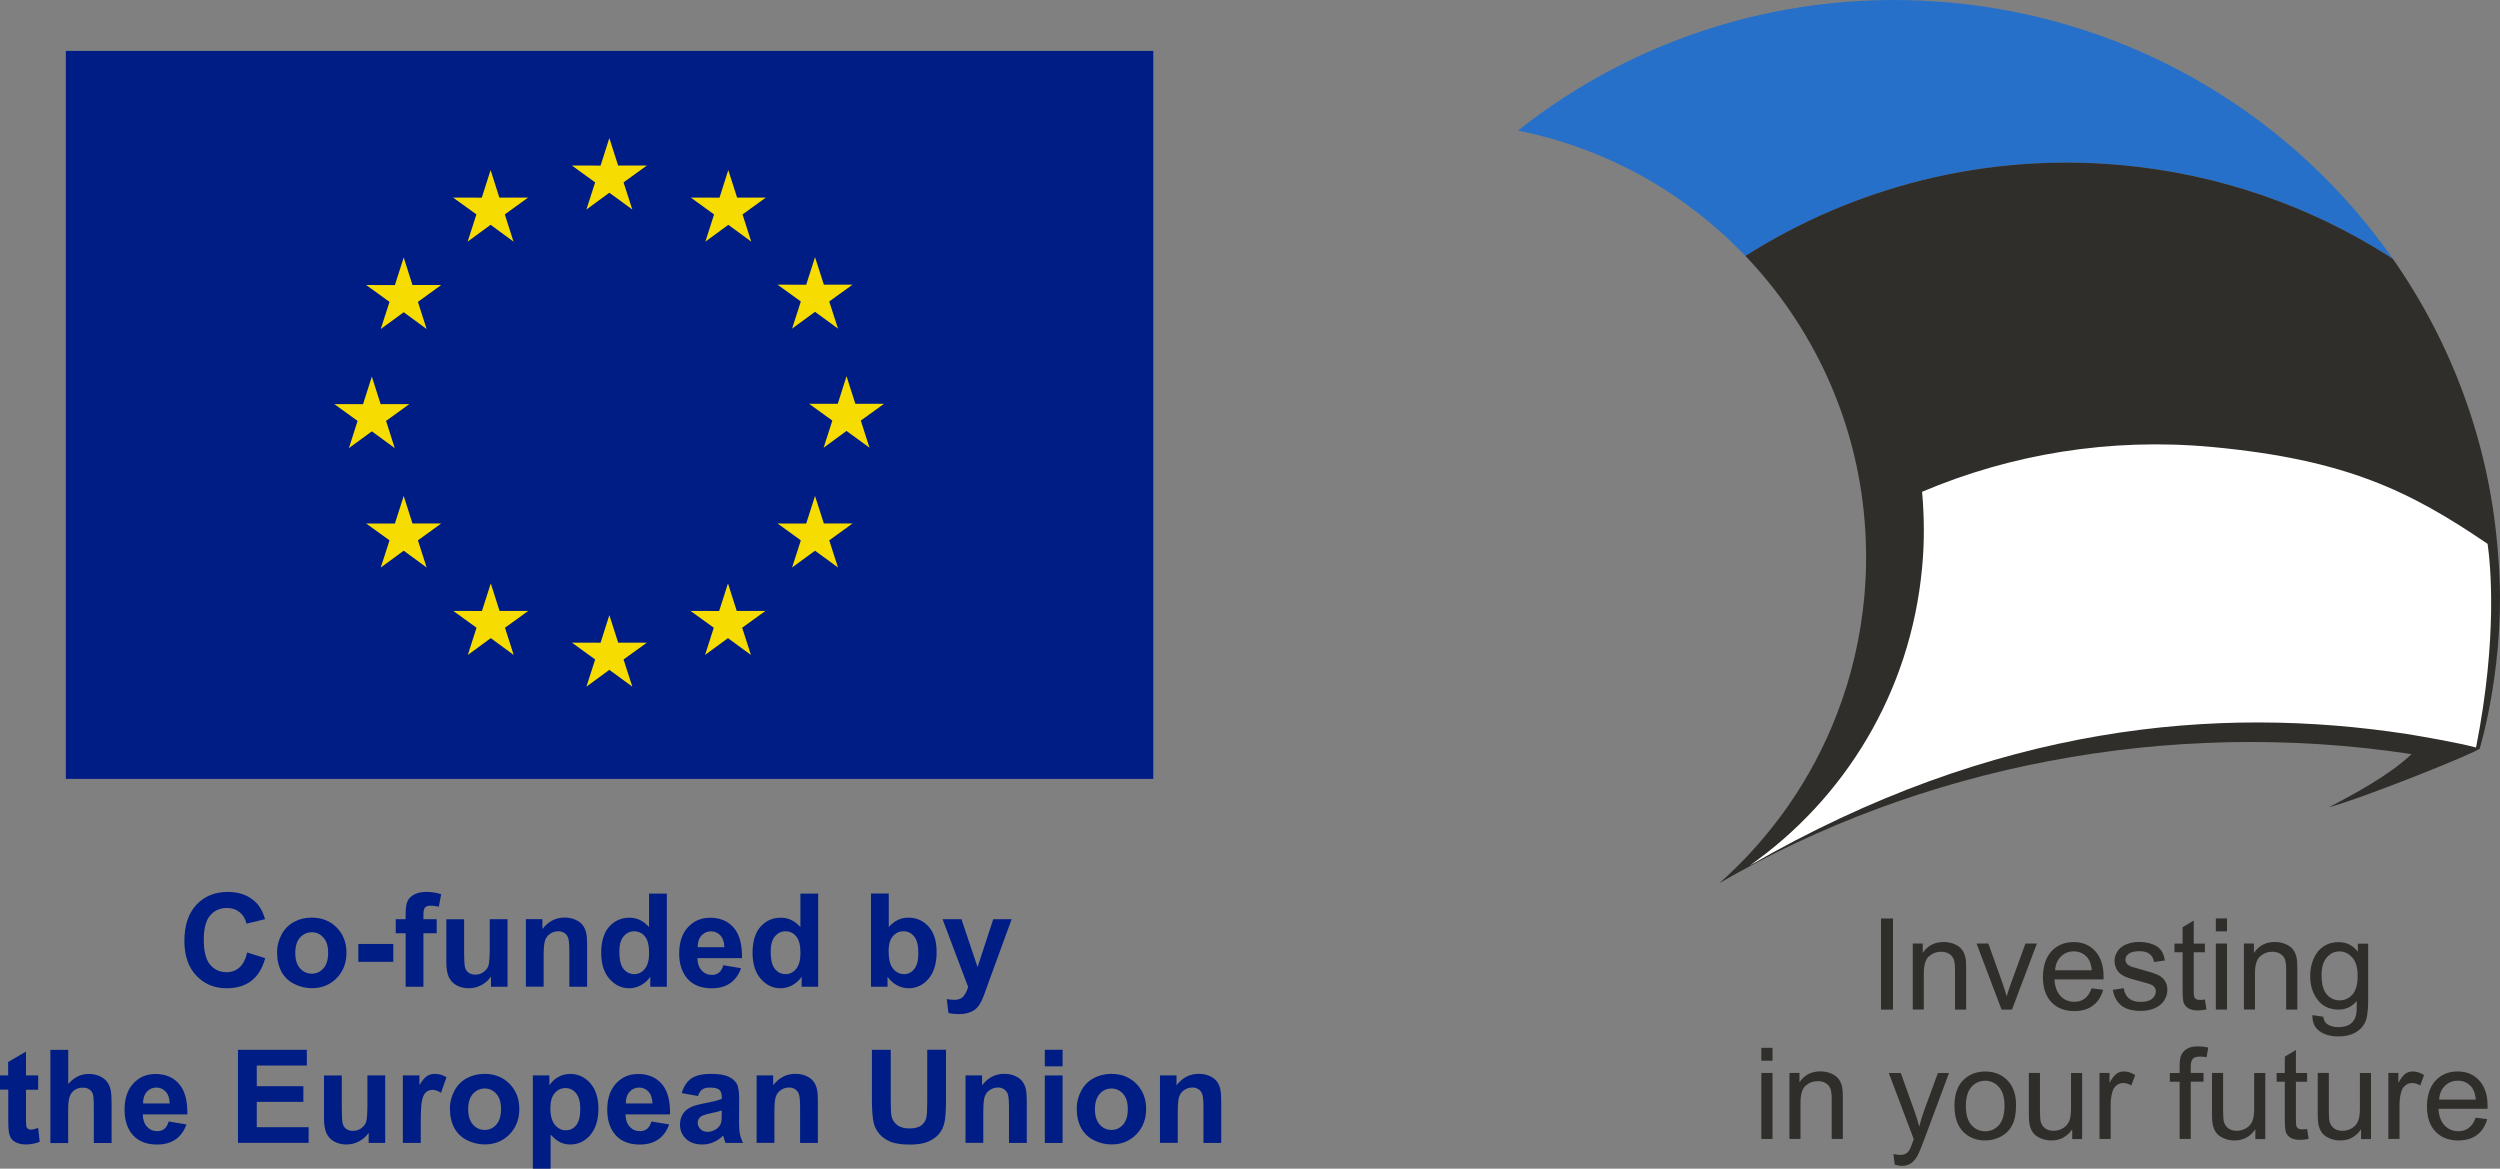 <svg width="169" height="79" viewBox="0 0 169 79" fill="none" xmlns="http://www.w3.org/2000/svg">
<rect x="0" y="0" width="169" height="79" fill="#808080" stroke="none"/>
<g clip-path="url(#clip0_5983_4793)">
<path fill-rule="evenodd" clip-rule="evenodd" d="M143.487 11.172C150.078 11.784 156.152 13.951 161.403 17.267C161.407 17.275 161.549 17.372 161.766 17.51C155.125 8 144.426 1.344 131.882 0.178C120.904 -0.836 110.56 2.534 102.612 8.829C108.648 10.032 113.954 13.075 117.99 17.305C125.324 12.66 134.182 10.309 143.483 11.172H143.487Z" fill="#2670CA"/>
<path fill-rule="evenodd" clip-rule="evenodd" d="M168.887 37.7C168.879 37.57 168.833 37.004 168.821 36.887C168.203 29.787 165.702 23.143 161.762 17.506C161.545 17.367 161.407 17.271 161.399 17.263C156.147 13.947 150.074 11.785 143.483 11.168C134.182 10.305 125.32 12.656 117.99 17.3C122.528 22.053 125.471 28.299 126.042 35.143C126.184 36.849 126.189 38.593 126.026 40.362C125.767 43.128 125.141 45.777 124.185 48.242C122.461 52.743 119.668 56.675 116.154 59.768L116.216 59.709C129.737 51.846 146.496 48.459 163.018 50.979C161.52 52.4 159.266 53.611 157.437 54.566C159.67 53.984 167.518 50.836 167.631 50.597C167.631 50.597 167.639 50.597 167.639 50.593H167.631C167.631 50.593 169.463 44.637 168.887 37.696V37.7Z" fill="#302E2B"/>
<path fill-rule="evenodd" clip-rule="evenodd" d="M168.165 36.766C162.935 33.212 158.623 31.062 149.519 30.215C142.593 29.574 135.915 30.709 129.933 33.245C130.083 34.922 130.1 36.64 129.933 38.38C129.152 46.817 124.686 54.005 118.274 58.515C134.854 48.942 149.928 47.664 162.697 49.617C163.544 49.751 166.17 50.204 167.38 50.531C168.866 43.024 168.349 38.061 168.161 36.766H168.165Z" fill="white"/>
<path d="M127.967 62.09H127.157V68.251H127.967V62.09Z" fill="#302E2B"/>
<path d="M129.303 68.248V63.785H129.979V64.417C130.304 63.927 130.776 63.68 131.394 63.68C131.661 63.68 131.907 63.73 132.133 63.826C132.358 63.923 132.525 64.049 132.638 64.208C132.751 64.363 132.83 64.552 132.872 64.765C132.901 64.908 132.913 65.151 132.913 65.503V68.248H132.158V65.532C132.158 65.226 132.129 64.996 132.07 64.841C132.012 64.69 131.907 64.568 131.757 64.476C131.607 64.384 131.431 64.338 131.231 64.338C130.91 64.338 130.634 64.442 130.4 64.644C130.167 64.849 130.05 65.235 130.05 65.809V68.244H129.298L129.303 68.248Z" fill="#302E2B"/>
<path d="M135.305 68.249L133.615 63.785H134.412L135.368 66.455C135.472 66.744 135.564 67.042 135.652 67.356C135.718 67.121 135.81 66.841 135.931 66.505L136.921 63.785H137.693L136.011 68.249H135.309H135.305Z" fill="#302E2B"/>
<path d="M141.395 66.81L142.172 66.907C142.051 67.364 141.821 67.72 141.491 67.971C141.158 68.223 140.736 68.349 140.218 68.349C139.567 68.349 139.054 68.147 138.674 67.745C138.294 67.343 138.102 66.781 138.102 66.056C138.102 65.331 138.294 64.723 138.678 64.308C139.062 63.893 139.563 63.684 140.177 63.684C140.79 63.684 141.258 63.889 141.633 64.291C142.009 64.698 142.201 65.268 142.201 66.006C142.201 66.052 142.201 66.119 142.197 66.207H138.883C138.908 66.697 139.05 67.075 139.296 67.334C139.546 67.594 139.851 67.724 140.223 67.724C140.498 67.724 140.732 67.653 140.928 67.506C141.124 67.359 141.279 67.129 141.391 66.81H141.395ZM138.924 65.591H141.404C141.37 65.218 141.274 64.933 141.12 64.748C140.882 64.459 140.569 64.312 140.189 64.312C139.843 64.312 139.55 64.43 139.317 64.66C139.083 64.891 138.949 65.205 138.924 65.591Z" fill="#302E2B"/>
<path d="M142.819 66.916L143.562 66.798C143.604 67.096 143.721 67.326 143.913 67.49C144.105 67.649 144.372 67.729 144.714 67.729C145.056 67.729 145.315 67.658 145.482 67.515C145.649 67.373 145.733 67.205 145.733 67.016C145.733 66.844 145.657 66.71 145.511 66.61C145.407 66.543 145.152 66.459 144.743 66.354C144.192 66.216 143.808 66.094 143.595 65.99C143.382 65.889 143.22 65.746 143.111 65.566C143.003 65.386 142.944 65.185 142.944 64.967C142.944 64.766 142.99 64.585 143.082 64.413C143.174 64.242 143.295 64.103 143.453 63.99C143.57 63.902 143.729 63.831 143.933 63.768C144.138 63.709 144.355 63.676 144.585 63.676C144.931 63.676 145.24 63.726 145.503 63.827C145.766 63.927 145.962 64.061 146.087 64.237C146.213 64.409 146.3 64.64 146.346 64.929L145.611 65.03C145.578 64.799 145.482 64.619 145.319 64.493C145.161 64.363 144.931 64.3 144.639 64.3C144.292 64.3 144.046 64.359 143.9 64.472C143.75 64.585 143.679 64.724 143.679 64.874C143.679 64.975 143.712 65.063 143.771 65.139C143.833 65.218 143.929 65.285 144.059 65.34C144.134 65.365 144.355 65.432 144.722 65.533C145.257 65.675 145.628 65.793 145.837 65.885C146.05 65.977 146.213 66.107 146.334 66.283C146.455 66.455 146.513 66.673 146.513 66.928C146.513 67.184 146.438 67.419 146.292 67.641C146.146 67.863 145.933 68.035 145.657 68.156C145.382 68.278 145.069 68.337 144.722 68.337C144.142 68.337 143.704 68.215 143.403 67.976C143.103 67.737 142.907 67.377 142.823 66.903L142.819 66.916Z" fill="#302E2B"/>
<path d="M149.051 67.571L149.16 68.237C148.947 68.283 148.759 68.304 148.592 68.304C148.316 68.304 148.108 68.262 147.953 68.174C147.803 68.086 147.699 67.973 147.636 67.831C147.573 67.692 147.544 67.39 147.544 66.938V64.373H146.993V63.786H147.544V62.679L148.296 62.227V63.786H149.051V64.373H148.296V66.98C148.296 67.198 148.308 67.336 148.333 67.395C148.358 67.457 148.404 67.504 148.463 67.541C148.521 67.579 148.609 67.596 148.721 67.596C148.805 67.596 148.918 67.587 149.051 67.566V67.571Z" fill="#302E2B"/>
<path d="M149.79 62.958V62.086H150.545V62.958H149.79ZM149.79 68.247V63.783H150.545V68.247H149.79Z" fill="#302E2B"/>
<path d="M151.689 68.248V63.785H152.365V64.417C152.691 63.927 153.163 63.68 153.781 63.68C154.048 63.68 154.294 63.73 154.519 63.826C154.745 63.923 154.912 64.049 155.025 64.208C155.137 64.363 155.217 64.552 155.258 64.765C155.287 64.908 155.3 65.151 155.3 65.503V68.248H154.544V65.532C154.544 65.226 154.515 64.996 154.457 64.841C154.398 64.69 154.294 64.568 154.144 64.476C153.993 64.384 153.818 64.338 153.618 64.338C153.296 64.338 153.021 64.442 152.787 64.644C152.553 64.849 152.436 65.235 152.436 65.809V68.244H151.685L151.689 68.248Z" fill="#302E2B"/>
<path d="M156.319 68.621L157.053 68.73C157.082 68.956 157.17 69.12 157.308 69.224C157.496 69.363 157.75 69.434 158.072 69.434C158.422 69.434 158.69 69.363 158.882 69.224C159.069 69.086 159.199 68.889 159.266 68.638C159.307 68.483 159.324 68.16 159.32 67.665C158.99 68.055 158.581 68.248 158.088 68.248C157.479 68.248 157.003 68.026 156.669 67.585C156.335 67.145 156.168 66.613 156.168 65.993C156.168 65.565 156.243 65.175 156.398 64.815C156.552 64.454 156.774 64.178 157.066 63.981C157.358 63.784 157.7 63.688 158.093 63.688C158.619 63.688 159.049 63.901 159.391 64.329V63.792H160.088V67.648C160.088 68.344 160.017 68.835 159.875 69.124C159.733 69.413 159.512 69.644 159.203 69.811C158.898 69.979 158.523 70.063 158.076 70.063C157.546 70.063 157.116 69.941 156.79 69.702C156.465 69.463 156.306 69.103 156.319 68.621ZM156.941 65.938C156.941 66.525 157.057 66.953 157.291 67.221C157.521 67.489 157.813 67.623 158.159 67.623C158.506 67.623 158.794 67.489 159.028 67.225C159.261 66.957 159.378 66.538 159.378 65.968C159.378 65.398 159.257 65.008 159.015 64.731C158.773 64.454 158.481 64.316 158.143 64.316C157.805 64.316 157.525 64.454 157.287 64.727C157.053 64.999 156.936 65.406 156.936 65.942L156.941 65.938Z" fill="#302E2B"/>
<path d="M119.067 71.704V70.832H119.823V71.704H119.067ZM119.067 76.993V72.53H119.823V76.993H119.067Z" fill="#302E2B"/>
<path d="M120.967 76.994V72.531H121.643V73.163C121.968 72.673 122.44 72.426 123.058 72.426C123.325 72.426 123.571 72.476 123.797 72.573C124.022 72.669 124.189 72.795 124.302 72.954C124.414 73.109 124.494 73.298 124.536 73.511C124.565 73.654 124.577 73.897 124.577 74.249V76.994H123.822V74.278C123.822 73.972 123.793 73.742 123.734 73.587C123.676 73.436 123.571 73.314 123.421 73.222C123.271 73.13 123.095 73.084 122.895 73.084C122.574 73.084 122.298 73.189 122.064 73.39C121.831 73.595 121.714 73.981 121.714 74.555V76.99H120.962L120.967 76.994Z" fill="#302E2B"/>
<path d="M128.08 78.713L127.996 78.005C128.163 78.051 128.305 78.072 128.426 78.072C128.593 78.072 128.727 78.043 128.827 77.988C128.927 77.934 129.01 77.854 129.073 77.754C129.123 77.678 129.198 77.489 129.303 77.192C129.315 77.15 129.34 77.087 129.369 77.007L127.683 72.535H128.493L129.419 75.117C129.536 75.444 129.645 75.788 129.741 76.152C129.829 75.805 129.933 75.465 130.05 75.134L131.002 72.535H131.753L130.062 77.075C129.883 77.565 129.741 77.9 129.641 78.089C129.507 78.34 129.353 78.52 129.182 78.638C129.006 78.755 128.802 78.814 128.56 78.814C128.413 78.814 128.251 78.78 128.075 78.722L128.08 78.713Z" fill="#302E2B"/>
<path d="M132.12 74.764C132.12 73.938 132.35 73.326 132.809 72.928C133.189 72.597 133.656 72.434 134.207 72.434C134.817 72.434 135.318 72.635 135.706 73.037C136.094 73.439 136.286 73.993 136.286 74.701C136.286 75.275 136.198 75.728 136.027 76.055C135.856 76.386 135.606 76.642 135.28 76.822C134.95 77.002 134.596 77.094 134.207 77.094C133.585 77.094 133.084 76.893 132.7 76.495C132.316 76.097 132.124 75.519 132.124 74.764H132.12ZM132.892 74.764C132.892 75.338 133.018 75.762 133.264 76.047C133.514 76.332 133.827 76.474 134.199 76.474C134.571 76.474 134.884 76.332 135.134 76.047C135.38 75.762 135.506 75.326 135.506 74.739C135.506 74.186 135.38 73.766 135.13 73.486C134.879 73.201 134.571 73.058 134.199 73.058C133.827 73.058 133.51 73.201 133.264 73.481C133.018 73.762 132.892 74.19 132.892 74.764Z" fill="#302E2B"/>
<path d="M140.081 76.995V76.341C139.734 76.844 139.262 77.096 138.67 77.096C138.407 77.096 138.165 77.045 137.935 76.945C137.71 76.844 137.538 76.719 137.43 76.563C137.317 76.408 137.242 76.224 137.196 76.002C137.167 75.851 137.15 75.616 137.15 75.293V72.531H137.902V75.004C137.902 75.398 137.918 75.666 137.948 75.805C137.998 76.006 138.098 76.157 138.248 76.274C138.403 76.387 138.595 76.442 138.82 76.442C139.045 76.442 139.258 76.383 139.454 76.27C139.655 76.153 139.793 75.993 139.876 75.796C139.96 75.595 140.001 75.306 140.001 74.925V72.535H140.753V76.999H140.081V76.995Z" fill="#302E2B"/>
<path d="M141.926 76.994V72.53H142.602V73.205C142.773 72.891 142.936 72.681 143.082 72.581C143.228 72.48 143.391 72.43 143.566 72.43C143.821 72.43 144.08 72.509 144.338 72.673L144.08 73.377C143.896 73.268 143.712 73.213 143.529 73.213C143.362 73.213 143.215 73.264 143.086 73.364C142.952 73.465 142.861 73.603 142.806 73.779C142.723 74.048 142.681 74.341 142.681 74.659V76.994H141.93H141.926Z" fill="#302E2B"/>
<path d="M147.344 76.996V73.124H146.68V72.537H147.344V72.063C147.344 71.761 147.373 71.539 147.423 71.397C147.494 71.2 147.623 71.04 147.807 70.919C147.991 70.797 148.245 70.734 148.575 70.734C148.788 70.734 149.022 70.76 149.277 70.81L149.164 71.468C149.009 71.439 148.859 71.426 148.721 71.426C148.492 71.426 148.333 71.476 148.237 71.573C148.141 71.669 148.095 71.853 148.095 72.122V72.532H148.959V73.119H148.095V76.992H147.344V76.996Z" fill="#302E2B"/>
<path d="M152.461 76.995V76.341C152.115 76.844 151.643 77.096 151.051 77.096C150.788 77.096 150.546 77.045 150.316 76.945C150.091 76.844 149.919 76.719 149.811 76.563C149.698 76.408 149.623 76.224 149.577 76.002C149.548 75.851 149.531 75.616 149.531 75.293V72.531H150.283V75.004C150.283 75.398 150.299 75.666 150.328 75.805C150.379 76.006 150.479 76.157 150.629 76.274C150.783 76.387 150.975 76.442 151.201 76.442C151.426 76.442 151.639 76.383 151.835 76.27C152.036 76.153 152.173 75.993 152.257 75.796C152.34 75.595 152.382 75.306 152.382 74.925V72.535H153.134V76.999H152.461V76.995Z" fill="#302E2B"/>
<path d="M155.96 76.321L156.068 76.987C155.855 77.033 155.667 77.054 155.5 77.054C155.225 77.054 155.016 77.012 154.862 76.924C154.711 76.836 154.607 76.723 154.544 76.581C154.482 76.442 154.453 76.14 154.453 75.688V73.123H153.902V72.536H154.453V71.429L155.204 70.977V72.536H155.96V73.123H155.204V75.73C155.204 75.948 155.217 76.086 155.242 76.145C155.267 76.207 155.313 76.254 155.371 76.291C155.429 76.329 155.517 76.346 155.63 76.346C155.713 76.346 155.826 76.337 155.96 76.316V76.321Z" fill="#302E2B"/>
<path d="M159.608 76.995V76.341C159.261 76.844 158.79 77.096 158.197 77.096C157.934 77.096 157.692 77.045 157.462 76.945C157.237 76.844 157.066 76.719 156.957 76.563C156.844 76.408 156.769 76.224 156.723 76.002C156.694 75.851 156.678 75.616 156.678 75.293V72.531H157.429V75.004C157.429 75.398 157.446 75.666 157.475 75.805C157.525 76.006 157.625 76.157 157.775 76.274C157.93 76.387 158.122 76.442 158.347 76.442C158.573 76.442 158.786 76.383 158.982 76.27C159.182 76.153 159.32 75.993 159.403 75.796C159.487 75.595 159.529 75.306 159.529 74.925V72.535H160.28V76.999H159.608V76.995Z" fill="#302E2B"/>
<path d="M161.453 76.994V72.53H162.129V73.205C162.3 72.891 162.463 72.681 162.609 72.581C162.755 72.48 162.918 72.43 163.093 72.43C163.348 72.43 163.607 72.509 163.866 72.673L163.607 73.377C163.423 73.268 163.239 73.213 163.056 73.213C162.889 73.213 162.743 73.264 162.613 73.364C162.48 73.465 162.388 73.603 162.334 73.779C162.25 74.048 162.208 74.341 162.208 74.659V76.994H161.457H161.453Z" fill="#302E2B"/>
<path d="M167.355 75.556L168.132 75.653C168.011 76.11 167.781 76.466 167.451 76.718C167.117 76.969 166.696 77.095 166.178 77.095C165.527 77.095 165.014 76.894 164.634 76.491C164.254 76.089 164.062 75.527 164.062 74.802C164.062 74.077 164.254 73.469 164.638 73.054C165.022 72.639 165.523 72.43 166.136 72.43C166.75 72.43 167.218 72.635 167.593 73.037C167.969 73.444 168.161 74.014 168.161 74.752C168.161 74.798 168.161 74.865 168.157 74.953H164.842C164.867 75.443 165.009 75.821 165.256 76.08C165.506 76.34 165.811 76.47 166.182 76.47C166.458 76.47 166.692 76.399 166.888 76.252C167.084 76.106 167.238 75.875 167.351 75.556H167.355ZM164.884 74.333H167.364C167.33 73.96 167.234 73.674 167.08 73.49C166.842 73.201 166.529 73.054 166.149 73.054C165.803 73.054 165.51 73.172 165.277 73.402C165.043 73.633 164.909 73.947 164.884 74.333Z" fill="#302E2B"/>
<path d="M77.963 3.441H4.45V52.653H77.963V3.441Z" fill="#001D85"/>
<path d="M39.639 14.165L41.192 13.029L42.745 14.165L42.152 12.329L43.73 11.189H41.785L41.192 9.332L40.599 11.193L38.658 11.189L40.232 12.329L39.639 14.165Z" fill="#F6DC00"/>
<path d="M31.612 16.333L33.165 15.197L34.713 16.333L34.125 14.493L35.699 13.357H33.757L33.165 11.496L32.568 13.361L30.627 13.357L32.205 14.493L31.612 16.333Z" fill="#F6DC00"/>
<path d="M27.291 17.406L26.695 19.271L24.753 19.267L26.331 20.407L25.739 22.243L27.291 21.107L28.84 22.243L28.252 20.407L29.825 19.267H27.884L27.291 17.406Z" fill="#F6DC00"/>
<path d="M25.137 29.158L26.686 30.294L26.098 28.454L27.671 27.318H25.73L25.137 25.457L24.541 27.322L22.6 27.318L24.173 28.454L23.585 30.294L25.137 29.158Z" fill="#F6DC00"/>
<path d="M27.884 35.388L27.291 33.527L26.695 35.392L24.753 35.388L26.331 36.528L25.739 38.364L27.291 37.228L28.84 38.364L28.252 36.528L29.825 35.388H27.884Z" fill="#F6DC00"/>
<path d="M33.77 41.298L33.177 39.438L32.58 41.303L30.639 41.298L32.213 42.434L31.624 44.274L33.177 43.139L34.726 44.274L34.137 42.434L35.711 41.298H33.77Z" fill="#F6DC00"/>
<path d="M41.789 43.443L41.192 41.582L40.599 43.447L38.658 43.443L40.232 44.579L39.643 46.419L41.192 45.283L42.745 46.419L42.152 44.579L43.73 43.443H41.789Z" fill="#F6DC00"/>
<path d="M49.803 41.298L49.211 39.438L48.614 41.303L46.677 41.298L48.251 42.434L47.662 44.274L49.211 43.139L50.763 44.274L50.171 42.434L51.744 41.298H49.803Z" fill="#F6DC00"/>
<path d="M55.693 35.388L55.096 33.527L54.499 35.392L52.563 35.388L54.136 36.528L53.544 38.364L55.096 37.228L56.649 38.364L56.056 36.528L57.63 35.388H55.693Z" fill="#F6DC00"/>
<path d="M59.763 27.295H57.822L57.225 25.43L56.633 27.295H54.691L56.265 28.431L55.677 30.267L57.225 29.131L58.778 30.267L58.19 28.431L59.763 27.295Z" fill="#F6DC00"/>
<path d="M53.544 22.215L55.096 21.08L56.649 22.215L56.056 20.38L57.63 19.244H55.693L55.096 17.383L54.499 19.248L52.563 19.244L54.136 20.38L53.544 22.215Z" fill="#F6DC00"/>
<path d="M49.231 11.496L48.639 13.361L46.698 13.357L48.271 14.497L47.683 16.333L49.236 15.197L50.784 16.333L50.196 14.497L51.769 13.357H49.828L49.231 11.496Z" fill="#F6DC00"/>
<path d="M16.701 64.384L17.928 64.774C17.741 65.461 17.428 65.972 16.989 66.308C16.551 66.643 15.996 66.806 15.324 66.806C14.489 66.806 13.804 66.521 13.27 65.951C12.732 65.381 12.464 64.598 12.464 63.608C12.464 62.56 12.736 61.743 13.274 61.165C13.813 60.586 14.522 60.293 15.403 60.293C16.171 60.293 16.793 60.519 17.273 60.976C17.557 61.244 17.774 61.634 17.916 62.137L16.664 62.439C16.589 62.112 16.434 61.856 16.2 61.664C15.967 61.475 15.679 61.379 15.341 61.379C14.877 61.379 14.497 61.546 14.209 61.882C13.921 62.217 13.775 62.758 13.775 63.512C13.775 64.308 13.917 64.874 14.205 65.214C14.493 65.553 14.86 65.721 15.32 65.721C15.658 65.721 15.946 65.612 16.188 65.398C16.43 65.184 16.605 64.845 16.71 64.384H16.701Z" fill="#001D85"/>
<path d="M18.73 64.353C18.73 63.951 18.83 63.565 19.026 63.188C19.223 62.811 19.502 62.526 19.861 62.329C20.22 62.132 20.625 62.031 21.072 62.031C21.761 62.031 22.324 62.258 22.762 62.702C23.201 63.15 23.422 63.716 23.422 64.404C23.422 65.091 23.201 65.665 22.758 66.122C22.316 66.575 21.756 66.801 21.084 66.801C20.667 66.801 20.27 66.705 19.89 66.516C19.511 66.328 19.227 66.051 19.026 65.686C18.83 65.322 18.73 64.877 18.73 64.353ZM19.961 64.42C19.961 64.873 20.07 65.221 20.283 65.46C20.496 65.699 20.763 65.82 21.076 65.82C21.389 65.82 21.652 65.699 21.865 65.46C22.078 65.221 22.182 64.869 22.182 64.412C22.182 63.955 22.078 63.62 21.865 63.381C21.652 63.142 21.389 63.02 21.076 63.02C20.763 63.02 20.5 63.142 20.283 63.381C20.066 63.62 19.961 63.968 19.961 64.42Z" fill="#001D85"/>
<path d="M24.223 65.02V63.812H26.586V65.02H24.223Z" fill="#001D85"/>
<path d="M26.753 62.137H27.421V61.794C27.421 61.408 27.463 61.123 27.542 60.934C27.625 60.746 27.771 60.591 27.993 60.473C28.21 60.356 28.485 60.293 28.819 60.293C29.153 60.293 29.495 60.343 29.825 60.448L29.663 61.291C29.47 61.244 29.287 61.224 29.111 61.224C28.936 61.224 28.811 61.265 28.736 61.345C28.661 61.425 28.623 61.584 28.623 61.815V62.137H29.52V63.089H28.623V66.702H27.421V63.089H26.753V62.137Z" fill="#001D85"/>
<path d="M33.19 66.701V66.018C33.023 66.261 32.806 66.454 32.538 66.596C32.267 66.735 31.983 66.806 31.683 66.806C31.382 66.806 31.103 66.739 30.86 66.605C30.618 66.471 30.443 66.282 30.334 66.039C30.226 65.796 30.172 65.46 30.172 65.029V62.141H31.374V64.237C31.374 64.878 31.395 65.272 31.441 65.414C31.487 65.561 31.566 65.674 31.683 65.758C31.8 65.842 31.95 65.884 32.13 65.884C32.334 65.884 32.518 65.829 32.681 65.712C32.843 65.599 32.956 65.46 33.014 65.293C33.073 65.125 33.106 64.714 33.106 64.061V62.137H34.308V66.701H33.19Z" fill="#001D85"/>
<path d="M39.689 66.701H38.487V64.37C38.487 63.876 38.462 63.557 38.412 63.415C38.362 63.268 38.278 63.159 38.161 63.075C38.044 62.996 37.907 62.954 37.744 62.954C37.535 62.954 37.347 63.012 37.184 63.126C37.017 63.239 36.905 63.394 36.842 63.582C36.78 63.771 36.75 64.123 36.75 64.63V66.697H35.548V62.132H36.667V62.803C37.063 62.287 37.564 62.027 38.166 62.027C38.433 62.027 38.675 62.073 38.892 62.17C39.113 62.266 39.276 62.388 39.389 62.539C39.501 62.69 39.581 62.857 39.622 63.046C39.668 63.234 39.689 63.507 39.689 63.859V66.697V66.701Z" fill="#001D85"/>
<path d="M45.078 66.702H43.959V66.031C43.776 66.291 43.554 66.484 43.304 66.614C43.054 66.74 42.799 66.807 42.54 66.807C42.018 66.807 41.572 66.597 41.2 66.174C40.829 65.75 40.641 65.159 40.641 64.405C40.641 63.65 40.82 63.043 41.184 62.64C41.547 62.238 42.002 62.037 42.557 62.037C43.066 62.037 43.504 62.251 43.876 62.674V60.406H45.078V66.706V66.702ZM41.868 64.321C41.868 64.807 41.935 65.159 42.068 65.377C42.26 65.692 42.532 65.851 42.882 65.851C43.158 65.851 43.396 65.734 43.588 65.495C43.78 65.26 43.88 64.904 43.88 64.434C43.88 63.91 43.788 63.533 43.596 63.303C43.408 63.072 43.166 62.955 42.874 62.955C42.582 62.955 42.348 63.068 42.156 63.298C41.964 63.525 41.868 63.868 41.868 64.321Z" fill="#001D85"/>
<path d="M48.898 65.25L50.096 65.451C49.941 65.891 49.699 66.226 49.365 66.461C49.031 66.692 48.618 66.809 48.117 66.809C47.328 66.809 46.744 66.549 46.364 66.029C46.063 65.614 45.913 65.09 45.913 64.457C45.913 63.703 46.109 63.108 46.506 62.68C46.898 62.253 47.399 62.039 48 62.039C48.676 62.039 49.211 62.265 49.599 62.71C49.991 63.158 50.175 63.846 50.158 64.772H47.144C47.153 65.128 47.249 65.409 47.437 65.606C47.62 65.807 47.854 65.904 48.13 65.904C48.317 65.904 48.476 65.853 48.605 65.749C48.735 65.644 48.831 65.48 48.898 65.25ZM48.964 64.026C48.956 63.678 48.864 63.41 48.693 63.229C48.522 63.049 48.313 62.957 48.067 62.957C47.804 62.957 47.587 63.053 47.416 63.246C47.245 63.439 47.161 63.699 47.165 64.03H48.964V64.026Z" fill="#001D85"/>
<path d="M55.309 66.702H54.191V66.031C54.007 66.291 53.786 66.484 53.535 66.614C53.285 66.74 53.03 66.807 52.771 66.807C52.249 66.807 51.803 66.597 51.431 66.174C51.06 65.75 50.872 65.159 50.872 64.405C50.872 63.65 51.051 63.043 51.415 62.64C51.778 62.238 52.233 62.037 52.788 62.037C53.297 62.037 53.736 62.251 54.107 62.674V60.406H55.309V66.706V66.702ZM52.099 64.321C52.099 64.807 52.166 65.159 52.3 65.377C52.492 65.692 52.763 65.851 53.114 65.851C53.389 65.851 53.627 65.734 53.819 65.495C54.011 65.26 54.111 64.904 54.111 64.434C54.111 63.91 54.019 63.533 53.827 63.303C53.639 63.072 53.397 62.955 53.105 62.955C52.813 62.955 52.579 63.068 52.387 63.298C52.195 63.525 52.099 63.868 52.099 64.321Z" fill="#001D85"/>
<path d="M58.878 66.702V60.402H60.08V62.67C60.452 62.247 60.89 62.033 61.4 62.033C61.955 62.033 62.41 62.234 62.773 62.636C63.136 63.039 63.316 63.617 63.316 64.372C63.316 65.126 63.132 65.751 62.76 66.174C62.393 66.597 61.942 66.807 61.416 66.807C61.157 66.807 60.899 66.74 60.648 66.61C60.398 66.48 60.176 66.287 59.997 66.031V66.702H58.878ZM60.072 64.321C60.072 64.795 60.147 65.143 60.293 65.369C60.502 65.692 60.778 65.851 61.124 65.851C61.391 65.851 61.617 65.738 61.8 65.507C61.988 65.281 62.08 64.921 62.08 64.43C62.08 63.911 61.984 63.533 61.796 63.303C61.608 63.072 61.366 62.955 61.074 62.955C60.782 62.955 60.548 63.068 60.356 63.294C60.164 63.521 60.068 63.86 60.068 64.321H60.072Z" fill="#001D85"/>
<path d="M63.712 62.137H64.994L66.083 65.377L67.143 62.137H68.387L66.784 66.529L66.496 67.326C66.392 67.594 66.292 67.795 66.196 67.938C66.1 68.076 65.991 68.193 65.866 68.277C65.741 68.365 65.591 68.432 65.407 68.483C65.227 68.533 65.023 68.554 64.793 68.554C64.564 68.554 64.334 68.529 64.113 68.483L64.004 67.535C64.192 67.573 64.363 67.59 64.513 67.59C64.793 67.59 65.002 67.506 65.135 67.343C65.269 67.179 65.373 66.969 65.444 66.714L63.716 62.137H63.712Z" fill="#001D85"/>
<path d="M2.58 72.7V73.664H1.757V75.504C1.757 75.877 1.766 76.095 1.782 76.153C1.799 76.216 1.833 76.266 1.891 76.304C1.945 76.346 2.016 76.363 2.095 76.363C2.208 76.363 2.367 76.325 2.58 76.246L2.684 77.184C2.404 77.306 2.087 77.365 1.732 77.365C1.515 77.365 1.319 77.327 1.148 77.256C0.973 77.184 0.847 77.088 0.764 76.971C0.685 76.853 0.626 76.698 0.597 76.501C0.572 76.363 0.559 76.078 0.559 75.65V73.659H0V72.695H0.551V71.79L1.757 71.086V72.695H2.58V72.7Z" fill="#001D85"/>
<path d="M4.613 70.965V73.283C5.001 72.826 5.464 72.6 6.003 72.6C6.278 72.6 6.529 72.65 6.75 72.755C6.971 72.859 7.138 72.989 7.251 73.149C7.363 73.308 7.439 73.488 7.48 73.681C7.522 73.874 7.543 74.18 7.543 74.586V77.265H6.341V74.855C6.341 74.377 6.32 74.071 6.274 73.945C6.228 73.815 6.149 73.714 6.032 73.639C5.915 73.564 5.773 73.526 5.598 73.526C5.397 73.526 5.218 73.576 5.063 73.672C4.909 73.769 4.792 73.916 4.717 74.113C4.646 74.31 4.608 74.599 4.608 74.984V77.273H3.406V70.973H4.608L4.613 70.965Z" fill="#001D85"/>
<path d="M11.404 75.812L12.602 76.013C12.448 76.454 12.206 76.789 11.872 77.023C11.538 77.254 11.124 77.371 10.624 77.371C9.835 77.371 9.25 77.112 8.87 76.592C8.57 76.177 8.42 75.653 8.42 75.02C8.42 74.266 8.616 73.67 9.012 73.243C9.405 72.815 9.906 72.602 10.507 72.602C11.183 72.602 11.717 72.828 12.105 73.272C12.498 73.721 12.681 74.408 12.665 75.334H9.651C9.659 75.691 9.755 75.972 9.943 76.168C10.127 76.37 10.361 76.466 10.636 76.466C10.824 76.466 10.982 76.416 11.112 76.311C11.241 76.206 11.337 76.043 11.404 75.812ZM11.471 74.588C11.463 74.24 11.371 73.972 11.2 73.792C11.028 73.612 10.82 73.519 10.573 73.519C10.31 73.519 10.093 73.616 9.922 73.809C9.751 74.001 9.668 74.261 9.672 74.593H11.471V74.588Z" fill="#001D85"/>
<path d="M16.088 77.265V70.965H20.742V72.029H17.357V73.425H20.508V74.486H17.357V76.2H20.863V77.26H16.092L16.088 77.265Z" fill="#001D85"/>
<path d="M24.921 77.264V76.581C24.753 76.824 24.536 77.016 24.269 77.159C23.998 77.297 23.714 77.368 23.414 77.368C23.113 77.368 22.833 77.301 22.591 77.167C22.349 77.033 22.174 76.844 22.065 76.601C21.957 76.358 21.902 76.023 21.902 75.591V72.703H23.105V74.799C23.105 75.44 23.125 75.834 23.171 75.977C23.217 76.124 23.297 76.237 23.414 76.321C23.53 76.404 23.681 76.446 23.86 76.446C24.065 76.446 24.248 76.392 24.411 76.275C24.574 76.161 24.687 76.023 24.745 75.855C24.804 75.688 24.837 75.277 24.837 74.623V72.699H26.039V77.264H24.921Z" fill="#001D85"/>
<path d="M28.435 77.263H27.233V72.698H28.352V73.348C28.544 73.042 28.715 72.841 28.869 72.74C29.024 72.644 29.195 72.594 29.391 72.594C29.667 72.594 29.93 72.669 30.184 72.82L29.813 73.872C29.608 73.742 29.42 73.675 29.249 73.675C29.078 73.675 28.936 73.721 28.819 73.814C28.702 73.906 28.61 74.073 28.544 74.321C28.477 74.564 28.444 75.075 28.444 75.85V77.259L28.435 77.263Z" fill="#001D85"/>
<path d="M30.414 74.916C30.414 74.513 30.514 74.128 30.71 73.751C30.906 73.373 31.186 73.088 31.545 72.891C31.908 72.694 32.309 72.594 32.756 72.594C33.444 72.594 34.008 72.82 34.446 73.264C34.885 73.713 35.106 74.279 35.106 74.966C35.106 75.653 34.885 76.228 34.442 76.685C33.999 77.137 33.44 77.364 32.768 77.364C32.351 77.364 31.954 77.267 31.574 77.079C31.194 76.89 30.911 76.613 30.71 76.249C30.514 75.884 30.414 75.44 30.414 74.916ZM31.649 74.983C31.649 75.436 31.758 75.783 31.971 76.022C32.184 76.261 32.451 76.383 32.764 76.383C33.077 76.383 33.34 76.261 33.553 76.022C33.766 75.783 33.87 75.431 33.87 74.975C33.87 74.518 33.766 74.182 33.553 73.943C33.34 73.704 33.077 73.583 32.764 73.583C32.451 73.583 32.188 73.704 31.971 73.943C31.758 74.182 31.649 74.53 31.649 74.983Z" fill="#001D85"/>
<path d="M36.016 72.698H37.139V73.369C37.285 73.138 37.481 72.954 37.731 72.811C37.978 72.669 38.253 72.598 38.558 72.598C39.084 72.598 39.535 72.807 39.902 73.222C40.269 73.637 40.453 74.216 40.453 74.957C40.453 75.699 40.265 76.311 39.898 76.735C39.526 77.158 39.08 77.368 38.55 77.368C38.299 77.368 38.069 77.317 37.865 77.217C37.66 77.116 37.447 76.944 37.222 76.701V79.002H36.02V72.702L36.016 72.698ZM37.205 74.903C37.205 75.414 37.306 75.796 37.51 76.039C37.715 76.282 37.961 76.408 38.249 76.408C38.537 76.408 38.762 76.294 38.946 76.072C39.13 75.846 39.226 75.477 39.226 74.966C39.226 74.488 39.13 74.132 38.938 73.901C38.746 73.671 38.508 73.553 38.228 73.553C37.948 73.553 37.69 73.666 37.498 73.897C37.306 74.123 37.205 74.463 37.205 74.911V74.903Z" fill="#001D85"/>
<path d="M44.035 75.812L45.233 76.013C45.078 76.454 44.836 76.789 44.502 77.023C44.168 77.254 43.755 77.371 43.254 77.371C42.465 77.371 41.881 77.112 41.501 76.592C41.2 76.177 41.05 75.653 41.05 75.02C41.05 74.266 41.246 73.67 41.643 73.243C42.035 72.815 42.536 72.602 43.137 72.602C43.813 72.602 44.348 72.828 44.736 73.272C45.128 73.721 45.312 74.408 45.295 75.334H42.281C42.29 75.691 42.386 75.972 42.574 76.168C42.757 76.37 42.991 76.466 43.266 76.466C43.454 76.466 43.613 76.416 43.742 76.311C43.872 76.206 43.968 76.043 44.035 75.812ZM44.105 74.588C44.097 74.24 44.005 73.972 43.834 73.792C43.663 73.612 43.454 73.519 43.208 73.519C42.945 73.519 42.728 73.616 42.557 73.809C42.386 74.001 42.302 74.261 42.306 74.593H44.105V74.588Z" fill="#001D85"/>
<path d="M47.178 74.09L46.088 73.893C46.209 73.453 46.422 73.126 46.723 72.912C47.023 72.698 47.466 72.594 48.059 72.594C48.597 72.594 48.994 72.657 49.257 72.787C49.52 72.912 49.703 73.076 49.812 73.273C49.92 73.47 49.97 73.83 49.97 74.354L49.958 75.763C49.958 76.165 49.979 76.458 50.016 76.651C50.054 76.84 50.125 77.045 50.233 77.263H49.044C49.01 77.183 48.973 77.066 48.927 76.907C48.906 76.835 48.893 76.789 48.885 76.764C48.681 76.965 48.459 77.116 48.225 77.217C47.992 77.317 47.741 77.368 47.478 77.368C47.011 77.368 46.643 77.242 46.372 76.986C46.101 76.731 45.967 76.408 45.967 76.018C45.967 75.758 46.03 75.532 46.151 75.327C46.272 75.125 46.447 74.97 46.669 74.861C46.89 74.752 47.207 74.66 47.624 74.581C48.188 74.476 48.576 74.375 48.793 74.283V74.161C48.793 73.931 48.735 73.763 48.622 73.667C48.509 73.566 48.292 73.52 47.975 73.52C47.762 73.52 47.595 73.562 47.474 73.646C47.353 73.73 47.257 73.88 47.182 74.09H47.178ZM48.785 75.071C48.63 75.121 48.388 75.184 48.054 75.255C47.72 75.327 47.503 75.398 47.399 75.465C47.24 75.578 47.165 75.716 47.165 75.888C47.165 76.06 47.228 76.203 47.353 76.328C47.478 76.454 47.637 76.513 47.833 76.513C48.05 76.513 48.255 76.442 48.455 76.299C48.601 76.19 48.697 76.056 48.743 75.901C48.776 75.796 48.789 75.603 48.789 75.31V75.071H48.785Z" fill="#001D85"/>
<path d="M55.288 77.263H54.086V74.933C54.086 74.438 54.061 74.12 54.011 73.977C53.961 73.831 53.877 73.722 53.761 73.638C53.644 73.558 53.506 73.516 53.343 73.516C53.134 73.516 52.947 73.575 52.784 73.688C52.617 73.801 52.504 73.956 52.441 74.145C52.379 74.334 52.35 74.686 52.35 75.193V77.259H51.148V72.695H52.266V73.365C52.663 72.85 53.164 72.59 53.765 72.59C54.032 72.59 54.274 72.636 54.491 72.732C54.712 72.829 54.875 72.95 54.988 73.101C55.1 73.252 55.18 73.42 55.222 73.608C55.267 73.797 55.288 74.069 55.288 74.421V77.259V77.263Z" fill="#001D85"/>
<path d="M58.945 70.965H60.214V74.377C60.214 74.918 60.231 75.27 60.26 75.429C60.314 75.689 60.444 75.894 60.648 76.049C60.853 76.204 61.132 76.284 61.483 76.284C61.834 76.284 62.113 76.209 62.297 76.062C62.481 75.915 62.589 75.735 62.627 75.517C62.664 75.303 62.681 74.947 62.681 74.448V70.961H63.95V74.272C63.95 75.027 63.917 75.563 63.846 75.873C63.779 76.188 63.65 76.452 63.466 76.665C63.282 76.879 63.036 77.051 62.727 77.181C62.418 77.307 62.017 77.374 61.521 77.374C60.919 77.374 60.469 77.303 60.156 77.164C59.847 77.026 59.6 76.846 59.421 76.624C59.241 76.401 59.124 76.171 59.066 75.924C58.983 75.563 58.941 75.031 58.941 74.327V70.965H58.945Z" fill="#001D85"/>
<path d="M69.41 77.263H68.208V74.933C68.208 74.438 68.183 74.12 68.133 73.977C68.082 73.831 67.999 73.722 67.882 73.638C67.765 73.558 67.627 73.516 67.465 73.516C67.256 73.516 67.068 73.575 66.905 73.688C66.738 73.801 66.626 73.956 66.563 74.145C66.501 74.334 66.471 74.686 66.471 75.193V77.259H65.269V72.695H66.388V73.365C66.784 72.85 67.285 72.59 67.886 72.59C68.153 72.59 68.396 72.636 68.613 72.732C68.834 72.829 68.997 72.95 69.109 73.101C69.222 73.252 69.301 73.42 69.343 73.608C69.389 73.797 69.41 74.069 69.41 74.421V77.259V77.263Z" fill="#001D85"/>
<path d="M70.629 72.084V70.965H71.831V72.084H70.629ZM70.629 77.265V72.7H71.831V77.265H70.629Z" fill="#001D85"/>
<path d="M72.787 74.916C72.787 74.513 72.887 74.128 73.083 73.751C73.279 73.373 73.559 73.088 73.918 72.891C74.281 72.694 74.682 72.594 75.129 72.594C75.817 72.594 76.381 72.82 76.819 73.264C77.258 73.713 77.479 74.279 77.479 74.966C77.479 75.653 77.258 76.228 76.815 76.685C76.373 77.137 75.813 77.364 75.141 77.364C74.724 77.364 74.327 77.267 73.947 77.079C73.568 76.89 73.284 76.613 73.083 76.249C72.887 75.884 72.787 75.44 72.787 74.916ZM74.018 74.983C74.018 75.436 74.127 75.783 74.34 76.022C74.553 76.261 74.82 76.383 75.133 76.383C75.446 76.383 75.709 76.261 75.922 76.022C76.135 75.783 76.239 75.431 76.239 74.975C76.239 74.518 76.135 74.182 75.922 73.943C75.709 73.704 75.446 73.583 75.133 73.583C74.82 73.583 74.557 73.704 74.34 73.943C74.127 74.182 74.018 74.53 74.018 74.983Z" fill="#001D85"/>
<path d="M82.555 77.263H81.353V74.933C81.353 74.438 81.328 74.12 81.278 73.977C81.227 73.831 81.144 73.722 81.027 73.638C80.91 73.558 80.772 73.516 80.61 73.516C80.401 73.516 80.213 73.575 80.05 73.688C79.883 73.801 79.77 73.956 79.708 74.145C79.645 74.334 79.616 74.686 79.616 75.193V77.259H78.414V72.695H79.533V73.365C79.929 72.85 80.43 72.59 81.031 72.59C81.298 72.59 81.54 72.636 81.757 72.732C81.979 72.829 82.141 72.95 82.254 73.101C82.367 73.252 82.446 73.42 82.488 73.608C82.534 73.797 82.555 74.069 82.555 74.421V77.259V77.263Z" fill="#001D85"/>
</g>
<defs>
<clipPath id="clip0_5983_4793">
<rect width="169" height="79" fill="white"/>
</clipPath>
</defs>
</svg>
